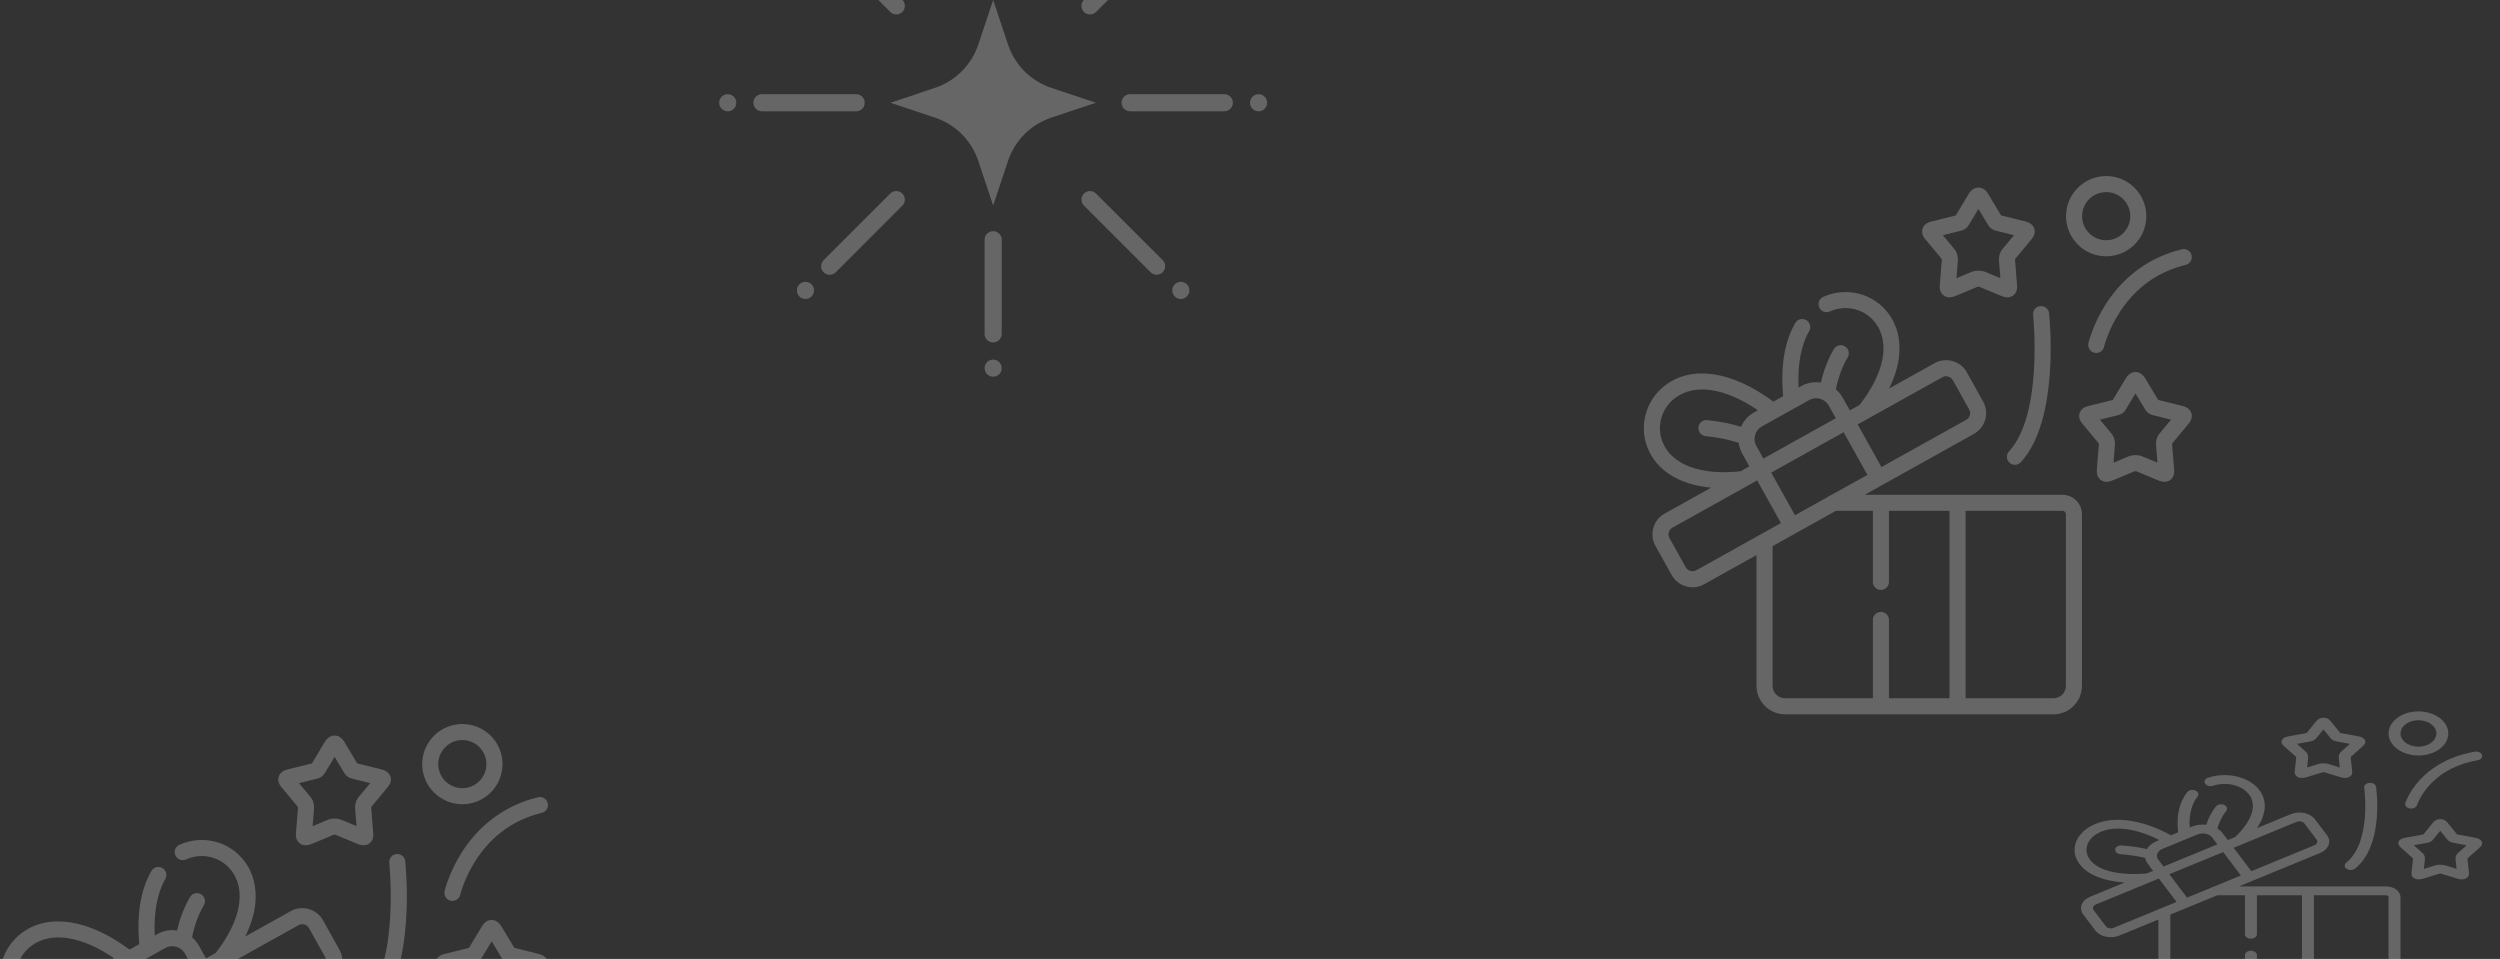<svg width="73" height="28" viewBox="0 0 73 28" fill="none" xmlns="http://www.w3.org/2000/svg">
<rect x="0" y="0" width="73" height="28" fill="#333333" stroke="none"/>
<g clip-path="url(#clip0_631_1692)">
<path d="M12.224 30.448H6.449L9.64 28.669C9.973 28.483 10.094 28.059 9.908 27.726L9.433 26.873C9.246 26.539 8.822 26.419 8.489 26.605L7.161 27.345C7.317 27.032 7.414 26.725 7.45 26.426C7.51 25.93 7.398 25.481 7.124 25.13C6.68 24.558 5.905 24.369 5.239 24.668C5.121 24.721 5.069 24.86 5.122 24.978C5.175 25.096 5.314 25.149 5.432 25.096C5.9 24.885 6.444 25.017 6.754 25.417C7.2 25.992 7.029 26.89 6.298 27.826L6.015 27.984L5.81 27.617C5.758 27.522 5.689 27.44 5.609 27.372C5.659 27.073 5.798 26.688 5.951 26.436C6.018 26.325 5.983 26.181 5.873 26.114C5.762 26.046 5.618 26.081 5.551 26.192C5.386 26.463 5.243 26.839 5.171 27.171C4.974 27.14 4.775 27.174 4.6 27.272L4.519 27.317C4.486 26.641 4.591 26.075 4.827 25.667C4.892 25.555 4.854 25.412 4.742 25.347C4.63 25.282 4.487 25.32 4.422 25.432C4.108 25.974 3.989 26.693 4.066 27.57L3.783 27.728C2.587 26.839 1.416 26.657 0.631 27.246C0.063 27.672 -0.151 28.427 0.111 29.081C0.378 29.748 1.046 30.154 1.966 30.24L0.607 30.997C0.274 31.183 0.153 31.606 0.339 31.94L0.815 32.794C0.941 33.021 1.178 33.149 1.422 33.149C1.536 33.149 1.652 33.121 1.759 33.062C1.759 33.062 1.759 33.062 1.759 33.061L3.29 32.208V36.025C3.29 36.484 3.664 36.858 4.123 36.858H11.961C12.42 36.858 12.793 36.484 12.793 36.025V31.017C12.793 30.703 12.538 30.448 12.224 30.448ZM4.414 31.045L3.719 29.8L5.834 28.621L6.529 29.867L5.471 30.456C5.433 30.466 5.399 30.485 5.372 30.511L4.414 31.045ZM8.717 27.015C8.752 26.995 8.789 26.986 8.826 26.986C8.905 26.986 8.982 27.028 9.023 27.101L9.499 27.953C9.559 28.062 9.52 28.2 9.411 28.26L6.938 29.638L6.244 28.393L8.717 27.015ZM4.828 27.682C4.891 27.647 4.96 27.629 5.031 27.629C5.07 27.629 5.109 27.634 5.148 27.645C5.257 27.676 5.346 27.747 5.401 27.845L5.606 28.212L3.491 29.39L3.286 29.022C3.245 28.95 3.228 28.869 3.234 28.787C3.234 28.785 3.235 28.783 3.235 28.781C3.237 28.755 3.242 28.729 3.249 28.703C3.28 28.595 3.351 28.505 3.449 28.451L4.828 27.682ZM0.546 28.907C0.363 28.449 0.514 27.921 0.913 27.621C1.488 27.19 2.376 27.327 3.33 27.98L3.221 28.041C3.048 28.137 2.916 28.284 2.839 28.463C2.529 28.365 2.251 28.312 1.853 28.268C1.724 28.254 1.609 28.347 1.594 28.476C1.58 28.604 1.673 28.72 1.802 28.734C2.24 28.782 2.498 28.842 2.771 28.934C2.786 29.044 2.821 29.151 2.876 29.25L3.081 29.618L2.825 29.761C1.662 29.888 0.812 29.571 0.546 28.907ZM1.531 32.652C1.424 32.711 1.283 32.672 1.224 32.566L0.749 31.712C0.688 31.604 0.727 31.467 0.835 31.407L3.003 30.199C3.01 30.195 3.017 30.192 3.023 30.188L3.31 30.028L4.004 31.273L3.414 31.602C3.413 31.603 3.412 31.604 3.411 31.604L1.531 32.652ZM3.759 36.026V31.947L5.608 30.916H6.688V32.992C6.688 33.122 6.793 33.227 6.923 33.227C7.052 33.227 7.157 33.122 7.157 32.992V30.916H8.926V36.389H7.157V34.103C7.157 33.973 7.052 33.868 6.923 33.868C6.793 33.868 6.688 33.973 6.688 34.103V36.389H4.123C3.922 36.389 3.759 36.226 3.759 36.026ZM12.325 36.026C12.325 36.226 12.161 36.389 11.961 36.389H9.395V30.916H12.224C12.279 30.916 12.325 30.962 12.325 31.017V36.026Z" fill="white" fill-opacity="0.25"/>
<path d="M11.367 25.197C11.37 25.226 11.667 28.092 10.664 29.18C10.576 29.275 10.582 29.423 10.677 29.511C10.722 29.552 10.779 29.573 10.836 29.573C10.899 29.573 10.962 29.547 11.008 29.497C12.155 28.255 11.846 25.273 11.833 25.147C11.819 25.018 11.703 24.925 11.574 24.939C11.446 24.953 11.353 25.069 11.367 25.197Z" fill="white" fill-opacity="0.25"/>
<path d="M13.51 24.849C13.114 25.456 12.988 25.998 12.982 26.02C12.954 26.146 13.033 26.272 13.159 26.3C13.176 26.305 13.194 26.306 13.211 26.306C13.318 26.306 13.414 26.233 13.439 26.125C13.441 26.12 13.557 25.629 13.912 25.091C14.379 24.383 15.021 23.927 15.821 23.736C15.947 23.706 16.024 23.579 15.994 23.453C15.964 23.328 15.838 23.25 15.712 23.28C14.8 23.498 14.038 24.04 13.51 24.849Z" fill="white" fill-opacity="0.25"/>
<path d="M8.7 23.564C8.701 23.57 8.702 23.583 8.7 23.611L8.645 24.293C8.637 24.365 8.621 24.527 8.754 24.627C8.888 24.728 9.046 24.665 9.116 24.637L9.742 24.375C9.754 24.371 9.785 24.371 9.796 24.375L10.428 24.637C10.467 24.654 10.539 24.682 10.618 24.682C10.673 24.682 10.732 24.668 10.787 24.627C10.918 24.527 10.903 24.365 10.895 24.293L10.841 23.612C10.839 23.584 10.84 23.57 10.84 23.564L11.295 23.016C11.348 22.956 11.452 22.835 11.403 22.679C11.353 22.52 11.192 22.48 11.123 22.462L10.431 22.291L10.067 21.683C10.034 21.627 9.945 21.477 9.771 21.477C9.771 21.477 9.771 21.477 9.77 21.477C9.597 21.477 9.507 21.626 9.474 21.682C9.474 21.682 9.474 21.683 9.473 21.683L9.112 22.285L9.109 22.291L8.417 22.462C8.348 22.48 8.187 22.52 8.137 22.679C8.089 22.836 8.196 22.961 8.245 23.016L8.7 23.564ZM9.244 22.74C9.401 22.702 9.457 22.624 9.505 22.541L9.77 22.1L10.037 22.545C10.085 22.626 10.141 22.702 10.295 22.74L10.809 22.868L10.478 23.266C10.37 23.395 10.365 23.537 10.373 23.648L10.411 24.123L9.977 23.942C9.854 23.89 9.688 23.89 9.563 23.942L9.129 24.123L9.167 23.647C9.175 23.547 9.173 23.399 9.064 23.268L8.731 22.868L9.244 22.74Z" fill="white" fill-opacity="0.25"/>
<path d="M15.881 28.403C15.93 28.347 16.038 28.223 15.989 28.066C15.94 27.907 15.778 27.866 15.708 27.849L15.018 27.678L14.653 27.069C14.619 27.013 14.53 26.863 14.356 26.863C14.356 26.863 14.356 26.863 14.355 26.863C14.182 26.864 14.094 27.013 14.06 27.07L13.698 27.672L13.695 27.678L13.004 27.849C12.935 27.866 12.773 27.907 12.723 28.066C12.675 28.223 12.782 28.347 12.832 28.403L13.286 28.951C13.287 28.957 13.288 28.971 13.286 28.997L13.23 29.679C13.223 29.751 13.208 29.914 13.341 30.014C13.475 30.115 13.632 30.051 13.701 30.023L14.328 29.762C14.341 29.758 14.372 29.758 14.383 29.761L15.013 30.024C15.053 30.04 15.124 30.069 15.203 30.069C15.258 30.069 15.317 30.055 15.372 30.014C15.504 29.914 15.489 29.751 15.482 29.679L15.427 28.998C15.425 28.971 15.425 28.957 15.426 28.951L15.881 28.403ZM15.064 28.653C14.955 28.782 14.951 28.924 14.959 29.035L14.998 29.51L14.563 29.329C14.439 29.277 14.273 29.277 14.149 29.329L13.714 29.51L13.753 29.034C13.761 28.924 13.757 28.782 13.65 28.655L13.317 28.254L13.832 28.127C13.987 28.088 14.043 28.011 14.091 27.928L14.357 27.486L14.612 27.912L14.621 27.928C14.669 28.011 14.726 28.088 14.881 28.127L15.395 28.254L15.064 28.653Z" fill="white" fill-opacity="0.25"/>
<path d="M13.501 23.484C14.147 23.484 14.673 22.959 14.673 22.313C14.673 21.666 14.147 21.141 13.501 21.141C12.854 21.141 12.328 21.666 12.328 22.313C12.328 22.959 12.854 23.484 13.501 23.484ZM13.501 21.609C13.889 21.609 14.204 21.925 14.204 22.313C14.204 22.7 13.889 23.015 13.501 23.015C13.113 23.015 12.797 22.7 12.797 22.313C12.797 21.925 13.113 21.609 13.501 21.609Z" fill="white" fill-opacity="0.25"/>
</g>
<g clip-path="url(#clip1_631_1692)">
<path d="M60.224 14.448H54.449L57.64 12.669C57.973 12.483 58.094 12.059 57.908 11.726L57.433 10.873C57.246 10.539 56.822 10.419 56.489 10.605L55.161 11.345C55.317 11.032 55.414 10.725 55.45 10.426C55.51 9.93 55.398 9.481 55.124 9.13C54.681 8.559 53.905 8.369 53.239 8.668C53.121 8.721 53.069 8.86 53.122 8.978C53.175 9.096 53.313 9.149 53.432 9.095C53.9 8.885 54.444 9.017 54.754 9.417C55.2 9.992 55.029 10.89 54.298 11.826L54.015 11.984L53.81 11.617C53.758 11.522 53.689 11.44 53.609 11.371C53.659 11.073 53.798 10.688 53.951 10.436C54.018 10.325 53.983 10.181 53.873 10.114C53.762 10.046 53.618 10.081 53.551 10.192C53.386 10.463 53.242 10.839 53.171 11.171C52.974 11.14 52.775 11.175 52.6 11.272L52.519 11.318C52.486 10.641 52.591 10.075 52.828 9.667C52.892 9.555 52.854 9.412 52.742 9.347C52.63 9.282 52.487 9.32 52.422 9.432C52.108 9.974 51.989 10.693 52.066 11.57L51.782 11.728C50.587 10.839 49.416 10.657 48.631 11.246C48.063 11.672 47.849 12.427 48.111 13.081C48.378 13.748 49.046 14.154 49.966 14.24L48.607 14.997C48.274 15.183 48.153 15.606 48.339 15.94L48.815 16.794C48.941 17.021 49.178 17.149 49.422 17.149C49.536 17.149 49.652 17.121 49.758 17.062C49.759 17.061 49.759 17.061 49.759 17.061L51.29 16.208V20.025C51.29 20.484 51.664 20.858 52.123 20.858H59.961C60.42 20.858 60.793 20.484 60.793 20.025V15.017C60.793 14.703 60.538 14.448 60.224 14.448ZM52.414 15.045L51.719 13.8L53.834 12.621L54.529 13.867L53.471 14.456C53.433 14.466 53.399 14.485 53.372 14.511L52.414 15.045ZM56.717 11.015C56.752 10.995 56.789 10.986 56.826 10.986C56.905 10.986 56.982 11.028 57.023 11.101L57.499 11.954C57.559 12.062 57.52 12.2 57.411 12.26L54.938 13.638L54.244 12.393L56.717 11.015ZM52.828 11.682C52.891 11.647 52.96 11.629 53.031 11.629C53.07 11.629 53.109 11.634 53.148 11.645C53.257 11.676 53.346 11.747 53.401 11.845L53.606 12.212L51.491 13.39L51.286 13.022C51.245 12.95 51.228 12.869 51.234 12.787C51.234 12.785 51.235 12.783 51.235 12.781C51.237 12.755 51.242 12.729 51.249 12.703C51.28 12.595 51.351 12.505 51.449 12.451L52.828 11.682ZM48.546 12.907C48.363 12.449 48.514 11.921 48.913 11.621C49.487 11.19 50.376 11.327 51.33 11.98L51.221 12.041C51.048 12.137 50.916 12.284 50.839 12.463C50.529 12.365 50.251 12.312 49.853 12.268C49.724 12.254 49.608 12.347 49.594 12.476C49.58 12.604 49.673 12.72 49.802 12.734C50.24 12.782 50.498 12.842 50.771 12.934C50.786 13.044 50.821 13.151 50.876 13.251L51.081 13.618L50.825 13.761C49.662 13.888 48.812 13.571 48.546 12.907ZM49.531 16.652C49.424 16.711 49.283 16.672 49.224 16.566L48.749 15.712C48.688 15.604 48.727 15.467 48.835 15.407L51.003 14.199C51.01 14.195 51.017 14.192 51.023 14.188L51.31 14.028L52.004 15.274L51.414 15.602C51.413 15.603 51.412 15.604 51.411 15.604L49.531 16.652ZM51.759 20.026V15.947L53.608 14.916H54.688V16.992C54.688 17.122 54.793 17.227 54.923 17.227C55.052 17.227 55.157 17.122 55.157 16.992V14.916H56.926V20.389H55.157V18.103C55.157 17.973 55.052 17.868 54.923 17.868C54.793 17.868 54.688 17.973 54.688 18.103V20.389H52.123C51.922 20.389 51.759 20.226 51.759 20.026ZM60.325 20.026C60.325 20.226 60.161 20.389 59.961 20.389H57.395V14.916H60.224C60.279 14.916 60.325 14.962 60.325 15.017V20.026Z" fill="white" fill-opacity="0.25"/>
<path d="M59.367 9.197C59.37 9.226 59.667 12.092 58.664 13.18C58.576 13.275 58.582 13.423 58.677 13.511C58.722 13.552 58.779 13.573 58.836 13.573C58.899 13.573 58.962 13.547 59.008 13.497C60.154 12.255 59.846 9.273 59.833 9.147C59.819 9.018 59.703 8.925 59.574 8.939C59.446 8.953 59.353 9.068 59.367 9.197Z" fill="white" fill-opacity="0.25"/>
<path d="M61.51 8.849C61.114 9.456 60.988 9.998 60.982 10.02C60.954 10.146 61.033 10.272 61.159 10.3C61.176 10.305 61.194 10.306 61.211 10.306C61.318 10.306 61.414 10.233 61.439 10.125C61.441 10.12 61.557 9.629 61.912 9.091C62.379 8.383 63.021 7.927 63.821 7.736C63.947 7.706 64.024 7.579 63.994 7.453C63.964 7.328 63.838 7.25 63.712 7.28C62.8 7.498 62.038 8.04 61.51 8.849Z" fill="white" fill-opacity="0.25"/>
<path d="M56.7 7.564C56.701 7.569 56.702 7.583 56.7 7.611L56.645 8.293C56.637 8.365 56.621 8.527 56.754 8.627C56.888 8.728 57.046 8.665 57.116 8.636L57.742 8.375C57.754 8.371 57.785 8.371 57.796 8.375L58.428 8.637C58.467 8.653 58.538 8.682 58.618 8.682C58.673 8.682 58.732 8.668 58.787 8.627C58.918 8.527 58.903 8.365 58.895 8.293L58.841 7.612C58.839 7.584 58.84 7.57 58.84 7.564L59.295 7.016C59.348 6.956 59.452 6.835 59.403 6.679C59.353 6.52 59.192 6.479 59.123 6.462L58.431 6.291L58.067 5.683C58.034 5.627 57.945 5.477 57.771 5.477C57.771 5.477 57.77 5.477 57.77 5.477C57.597 5.477 57.507 5.626 57.474 5.682C57.474 5.682 57.474 5.682 57.474 5.683L57.112 6.285L57.109 6.291L56.417 6.463C56.348 6.48 56.187 6.52 56.137 6.679C56.089 6.836 56.196 6.961 56.245 7.016L56.7 7.564ZM57.244 6.74C57.401 6.702 57.457 6.624 57.505 6.542L57.77 6.1L58.037 6.545C58.085 6.626 58.141 6.702 58.295 6.74L58.809 6.868L58.478 7.266C58.37 7.395 58.365 7.537 58.373 7.648L58.411 8.123L57.977 7.942C57.854 7.89 57.688 7.89 57.563 7.942L57.129 8.123L57.167 7.647C57.175 7.547 57.172 7.399 57.064 7.268L56.731 6.868L57.244 6.74Z" fill="white" fill-opacity="0.25"/>
<path d="M63.881 12.403C63.93 12.347 64.038 12.223 63.989 12.066C63.94 11.907 63.778 11.866 63.708 11.849L63.018 11.678L62.653 11.069C62.619 11.013 62.529 10.863 62.356 10.863C62.356 10.863 62.356 10.863 62.355 10.863C62.182 10.864 62.094 11.013 62.06 11.07L61.698 11.672L61.695 11.678L61.004 11.849C60.935 11.866 60.773 11.906 60.723 12.066C60.675 12.223 60.782 12.347 60.832 12.403L61.286 12.951C61.287 12.957 61.288 12.971 61.286 12.997L61.23 13.679C61.223 13.751 61.208 13.914 61.341 14.014C61.475 14.115 61.632 14.051 61.701 14.023L62.328 13.762C62.34 13.758 62.372 13.758 62.383 13.761L63.013 14.024C63.053 14.04 63.124 14.069 63.203 14.069C63.258 14.069 63.317 14.055 63.372 14.014C63.504 13.914 63.489 13.751 63.482 13.679L63.427 12.998C63.425 12.971 63.425 12.957 63.426 12.951L63.881 12.403ZM63.064 12.653C62.955 12.782 62.951 12.924 62.959 13.035L62.998 13.51L62.563 13.329C62.439 13.277 62.273 13.277 62.149 13.329L61.715 13.51L61.753 13.034C61.761 12.924 61.757 12.782 61.65 12.655L61.317 12.254L61.832 12.127C61.987 12.088 62.043 12.011 62.091 11.928L62.356 11.486L62.612 11.912L62.621 11.928C62.669 12.011 62.726 12.088 62.881 12.127L63.395 12.254L63.064 12.653Z" fill="white" fill-opacity="0.25"/>
<path d="M61.501 7.484C62.147 7.484 62.673 6.959 62.673 6.313C62.673 5.666 62.147 5.141 61.501 5.141C60.854 5.141 60.328 5.666 60.328 6.313C60.328 6.959 60.854 7.484 61.501 7.484ZM61.501 5.609C61.889 5.609 62.204 5.925 62.204 6.313C62.204 6.7 61.889 7.015 61.501 7.015C61.113 7.015 60.797 6.7 60.797 6.313C60.797 5.925 61.113 5.609 61.501 5.609Z" fill="white" fill-opacity="0.25"/>
</g>
<path d="M69.671 25.883H65.375L67.748 24.907C67.996 24.804 68.086 24.572 67.948 24.389L67.594 23.921C67.455 23.737 67.14 23.671 66.892 23.774L65.905 24.18C66.021 24.008 66.093 23.839 66.12 23.675C66.164 23.403 66.08 23.157 65.877 22.963C65.547 22.65 64.971 22.546 64.475 22.71C64.387 22.739 64.348 22.815 64.388 22.88C64.427 22.945 64.53 22.974 64.618 22.945C64.966 22.829 65.371 22.902 65.602 23.122C65.934 23.437 65.806 23.93 65.263 24.444L65.052 24.53L64.9 24.329C64.861 24.277 64.81 24.232 64.75 24.194C64.787 24.031 64.89 23.819 65.005 23.68C65.055 23.62 65.029 23.541 64.946 23.504C64.864 23.467 64.757 23.486 64.707 23.547C64.584 23.696 64.478 23.902 64.424 24.084C64.278 24.067 64.13 24.086 63.999 24.14L63.939 24.165C63.915 23.793 63.993 23.483 64.169 23.259C64.217 23.197 64.189 23.118 64.105 23.083C64.022 23.047 63.915 23.068 63.867 23.13C63.634 23.427 63.545 23.822 63.602 24.303L63.392 24.39C62.502 23.902 61.632 23.802 61.048 24.125C60.625 24.36 60.466 24.774 60.66 25.133C60.859 25.499 61.356 25.722 62.04 25.769L61.03 26.185C60.782 26.287 60.692 26.519 60.83 26.703L61.184 27.171C61.278 27.296 61.455 27.366 61.636 27.366C61.721 27.366 61.807 27.351 61.886 27.318C61.886 27.318 61.886 27.318 61.886 27.318L63.025 26.85V28.945C63.025 29.198 63.303 29.402 63.645 29.402H69.475C69.816 29.402 70.094 29.198 70.094 28.945V26.195C70.094 26.023 69.904 25.883 69.671 25.883ZM63.861 26.211L63.344 25.527L64.918 24.88L65.434 25.564L64.647 25.888C64.619 25.893 64.594 25.904 64.574 25.918L63.861 26.211ZM67.062 23.998C67.088 23.988 67.116 23.983 67.143 23.983C67.202 23.983 67.259 24.006 67.29 24.046L67.643 24.514C67.688 24.573 67.659 24.649 67.578 24.682L65.739 25.439L65.222 24.755L67.062 23.998ZM64.169 24.365C64.216 24.345 64.267 24.336 64.32 24.336C64.349 24.336 64.378 24.339 64.407 24.345C64.488 24.362 64.555 24.4 64.595 24.454L64.748 24.656L63.175 25.303L63.022 25.101C62.992 25.061 62.979 25.016 62.984 24.972C62.984 24.97 62.984 24.969 62.984 24.968C62.986 24.954 62.989 24.939 62.995 24.925C63.018 24.866 63.071 24.817 63.143 24.787L64.169 24.365ZM60.984 25.037C60.848 24.786 60.96 24.496 61.257 24.331C61.684 24.095 62.345 24.17 63.055 24.529L62.974 24.562C62.846 24.614 62.747 24.695 62.689 24.793C62.459 24.74 62.252 24.711 61.956 24.687C61.861 24.679 61.775 24.73 61.764 24.8C61.754 24.871 61.823 24.935 61.918 24.942C62.244 24.969 62.436 25.002 62.639 25.052C62.65 25.112 62.676 25.171 62.718 25.226L62.87 25.428L62.68 25.506C61.815 25.576 61.182 25.402 60.984 25.037ZM61.717 27.093C61.637 27.126 61.533 27.104 61.489 27.046L61.135 26.578C61.09 26.518 61.119 26.443 61.199 26.41L62.812 25.747C62.817 25.745 62.822 25.743 62.827 25.74L63.04 25.653L63.556 26.337L63.118 26.517C63.117 26.517 63.116 26.518 63.115 26.518L61.717 27.093ZM63.374 28.945V26.706L64.749 26.141H65.553V27.28C65.553 27.351 65.631 27.409 65.727 27.409C65.823 27.409 65.902 27.351 65.902 27.28V26.141H67.218V29.145H65.902V27.89C65.902 27.819 65.823 27.761 65.727 27.761C65.631 27.761 65.553 27.819 65.553 27.89V29.145H63.645C63.495 29.145 63.374 29.056 63.374 28.945ZM69.745 28.945C69.745 29.056 69.624 29.145 69.475 29.145H67.566V26.141H69.671C69.711 26.141 69.745 26.166 69.745 26.195V28.945Z" fill="white" fill-opacity="0.25"/>
<path d="M69.034 23.002C69.036 23.018 69.257 24.591 68.511 25.188C68.446 25.241 68.45 25.322 68.521 25.37C68.555 25.393 68.597 25.404 68.639 25.404C68.686 25.404 68.733 25.39 68.767 25.363C69.62 24.681 69.391 23.044 69.38 22.974C69.37 22.904 69.284 22.853 69.188 22.86C69.093 22.868 69.023 22.931 69.034 23.002Z" fill="white" fill-opacity="0.25"/>
<path d="M70.627 22.81C70.332 23.143 70.239 23.441 70.235 23.453C70.213 23.523 70.272 23.591 70.366 23.607C70.379 23.609 70.392 23.61 70.405 23.61C70.484 23.61 70.556 23.57 70.575 23.511C70.576 23.508 70.662 23.239 70.926 22.943C71.274 22.554 71.751 22.304 72.346 22.199C72.44 22.183 72.497 22.113 72.475 22.044C72.453 21.975 72.359 21.932 72.265 21.949C71.586 22.068 71.02 22.366 70.627 22.81Z" fill="white" fill-opacity="0.25"/>
<path d="M67.049 22.103C67.049 22.106 67.05 22.114 67.049 22.129L67.008 22.503C67.002 22.543 66.99 22.632 67.089 22.686C67.189 22.742 67.306 22.707 67.358 22.692L67.824 22.549C67.833 22.546 67.856 22.546 67.864 22.548L68.334 22.692C68.363 22.701 68.416 22.717 68.475 22.717C68.516 22.717 68.56 22.709 68.601 22.687C68.699 22.632 68.687 22.543 68.681 22.503L68.641 22.129C68.64 22.114 68.64 22.107 68.641 22.103L68.979 21.802C69.018 21.769 69.096 21.703 69.059 21.617C69.022 21.53 68.902 21.508 68.851 21.498L68.336 21.404L68.066 21.071C68.041 21.04 67.975 20.957 67.845 20.957C67.845 20.957 67.845 20.957 67.845 20.957C67.716 20.957 67.649 21.039 67.624 21.07C67.624 21.07 67.624 21.07 67.624 21.07L67.356 21.401L67.353 21.404L66.838 21.498C66.787 21.508 66.667 21.53 66.63 21.617C66.594 21.703 66.674 21.772 66.71 21.802L67.049 22.103ZM67.454 21.651C67.57 21.63 67.612 21.587 67.648 21.542L67.845 21.299L68.043 21.544C68.079 21.588 68.121 21.63 68.235 21.651L68.618 21.721L68.371 21.94C68.29 22.01 68.287 22.088 68.294 22.149L68.322 22.41L67.999 22.311C67.907 22.282 67.784 22.282 67.691 22.311L67.368 22.41L67.396 22.149C67.402 22.094 67.4 22.012 67.319 21.941L67.072 21.721L67.454 21.651Z" fill="white" fill-opacity="0.25"/>
<path d="M72.389 24.763C72.426 24.733 72.506 24.664 72.469 24.578C72.433 24.491 72.312 24.469 72.261 24.459L71.747 24.365L71.476 24.031C71.451 24 71.384 23.918 71.255 23.918C71.255 23.918 71.255 23.918 71.254 23.918C71.126 23.918 71.06 24 71.035 24.031L70.766 24.362L70.763 24.365L70.249 24.459C70.198 24.469 70.077 24.491 70.04 24.578C70.004 24.664 70.084 24.733 70.121 24.763L70.459 25.064C70.46 25.067 70.46 25.075 70.459 25.09L70.418 25.464C70.412 25.503 70.401 25.593 70.5 25.648C70.599 25.703 70.716 25.668 70.768 25.653L71.234 25.509C71.243 25.507 71.267 25.507 71.275 25.509L71.744 25.653C71.773 25.662 71.826 25.678 71.885 25.678C71.926 25.678 71.97 25.67 72.01 25.648C72.109 25.593 72.098 25.503 72.092 25.464L72.051 25.09C72.05 25.075 72.05 25.067 72.051 25.064L72.389 24.763ZM71.781 24.901C71.701 24.971 71.697 25.049 71.704 25.11L71.732 25.371L71.409 25.271C71.317 25.243 71.193 25.243 71.101 25.271L70.778 25.371L70.806 25.11C70.813 25.049 70.809 24.971 70.73 24.901L70.482 24.682L70.865 24.612C70.98 24.59 71.022 24.548 71.058 24.503L71.255 24.26L71.445 24.494L71.452 24.503C71.488 24.548 71.53 24.59 71.645 24.612L72.028 24.682L71.781 24.901Z" fill="white" fill-opacity="0.25"/>
<path d="M70.618 22.06C71.099 22.06 71.49 21.772 71.49 21.417C71.49 21.062 71.099 20.773 70.618 20.773C70.137 20.773 69.746 21.062 69.746 21.417C69.746 21.772 70.137 22.06 70.618 22.06ZM70.618 21.031C70.907 21.031 71.142 21.204 71.142 21.417C71.142 21.63 70.907 21.803 70.618 21.803C70.33 21.803 70.095 21.63 70.095 21.417C70.095 21.204 70.33 21.031 70.618 21.031Z" fill="white" fill-opacity="0.25"/>
<g clip-path="url(#clip2_631_1692)">
<path d="M30.699 3.434L32 3L30.699 2.566C30.102 2.367 29.633 1.899 29.434 1.301L29 0L28.566 1.301C28.367 1.899 27.898 2.367 27.301 2.566L26 3L27.301 3.434C27.898 3.633 28.367 4.101 28.566 4.699L29 6L29.434 4.699C29.633 4.101 30.102 3.633 30.699 3.434Z" fill="white" fill-opacity="0.25"/>
<path d="M29 -0.75C28.862 -0.75 28.75 -0.862 28.75 -1V-3.75C28.75 -3.888 28.862 -4 29 -4C29.138 -4 29.25 -3.888 29.25 -3.75V-1C29.25 -0.862 29.138 -0.75 29 -0.75ZM29.25 -4.75C29.25 -4.888 29.138 -5 29 -5C28.862 -5 28.75 -4.888 28.75 -4.75C28.75 -4.612 28.862 -4.5 29 -4.5C29.138 -4.5 29.25 -4.612 29.25 -4.75ZM29.25 9.75V7C29.25 6.862 29.138 6.75 29 6.75C28.862 6.75 28.75 6.862 28.75 7V9.75C28.75 9.888 28.862 10 29 10C29.138 10 29.25 9.888 29.25 9.75ZM29 10.5C28.862 10.5 28.75 10.612 28.75 10.75C28.75 10.888 28.862 11 29 11C29.138 11 29.25 10.888 29.25 10.75C29.25 10.612 29.138 10.5 29 10.5ZM36 3C36 2.862 35.888 2.75 35.75 2.75H33C32.862 2.75 32.75 2.862 32.75 3C32.75 3.138 32.862 3.25 33 3.25H35.75C35.888 3.25 36 3.138 36 3ZM36.75 3.25C36.888 3.25 37 3.138 37 3C37 2.862 36.888 2.75 36.75 2.75C36.612 2.75 36.5 2.862 36.5 3C36.5 3.138 36.612 3.25 36.75 3.25ZM25.25 3C25.25 2.862 25.138 2.75 25 2.75H22.25C22.112 2.75 22 2.862 22 3C22 3.138 22.112 3.25 22.25 3.25H25C25.138 3.25 25.25 3.138 25.25 3ZM21.5 3C21.5 2.862 21.388 2.75 21.25 2.75C21.112 2.75 21 2.862 21 3C21 3.138 21.112 3.25 21.25 3.25C21.388 3.25 21.5 3.138 21.5 3ZM33.95 7.95C34.047 7.852 34.047 7.694 33.95 7.596L32.005 5.652C31.907 5.554 31.75 5.554 31.652 5.652C31.554 5.75 31.554 5.907 31.652 6.005L33.596 7.95C33.645 7.998 33.709 8.023 33.773 8.023C33.837 8.023 33.901 7.998 33.95 7.95ZM34.303 8.657C34.401 8.755 34.559 8.755 34.657 8.657C34.755 8.559 34.755 8.401 34.657 8.303C34.559 8.206 34.401 8.206 34.303 8.303C34.206 8.401 34.206 8.559 34.303 8.657ZM26.349 0.348C26.446 0.251 26.446 0.093 26.349 -0.005L24.404 -1.95C24.306 -2.047 24.148 -2.047 24.05 -1.95C23.953 -1.852 23.953 -1.694 24.05 -1.596L25.995 0.348C26.044 0.397 26.108 0.422 26.172 0.422C26.236 0.422 26.299 0.397 26.349 0.348ZM23.697 -2.303C23.794 -2.401 23.794 -2.559 23.697 -2.657C23.599 -2.755 23.441 -2.755 23.343 -2.657C23.245 -2.559 23.245 -2.401 23.343 -2.303C23.441 -2.206 23.599 -2.206 23.697 -2.303ZM32.005 0.348L33.95 -1.596C34.047 -1.694 34.047 -1.852 33.95 -1.95C33.852 -2.047 33.694 -2.047 33.596 -1.95L31.652 -0.005C31.554 0.093 31.554 0.251 31.652 0.348C31.701 0.397 31.765 0.422 31.828 0.422C31.892 0.422 31.956 0.397 32.005 0.348ZM34.657 -2.303C34.755 -2.401 34.755 -2.559 34.657 -2.657C34.559 -2.755 34.401 -2.755 34.303 -2.657C34.206 -2.559 34.206 -2.401 34.303 -2.303C34.401 -2.206 34.559 -2.206 34.657 -2.303ZM24.404 7.95L26.348 6.005C26.446 5.907 26.446 5.75 26.348 5.652C26.25 5.554 26.093 5.554 25.995 5.652L24.05 7.596C23.953 7.694 23.953 7.852 24.05 7.95C24.099 7.998 24.163 8.023 24.227 8.023C24.291 8.023 24.355 7.998 24.404 7.95ZM23.697 8.303C23.599 8.206 23.441 8.206 23.343 8.303C23.245 8.401 23.245 8.559 23.343 8.657C23.441 8.755 23.599 8.755 23.697 8.657C23.794 8.559 23.794 8.401 23.697 8.303Z" fill="white" fill-opacity="0.25"/>
</g>
<defs>
<clipPath id="clip0_631_1692">
<rect width="16" height="16" fill="white" transform="translate(0 21)"/>
</clipPath>
<clipPath id="clip1_631_1692">
<rect width="16" height="16" fill="white" transform="translate(48 5)"/>
</clipPath>
<clipPath id="clip2_631_1692">
<rect width="16" height="16" fill="white" transform="translate(21 -5)"/>
</clipPath>
</defs>
</svg>
